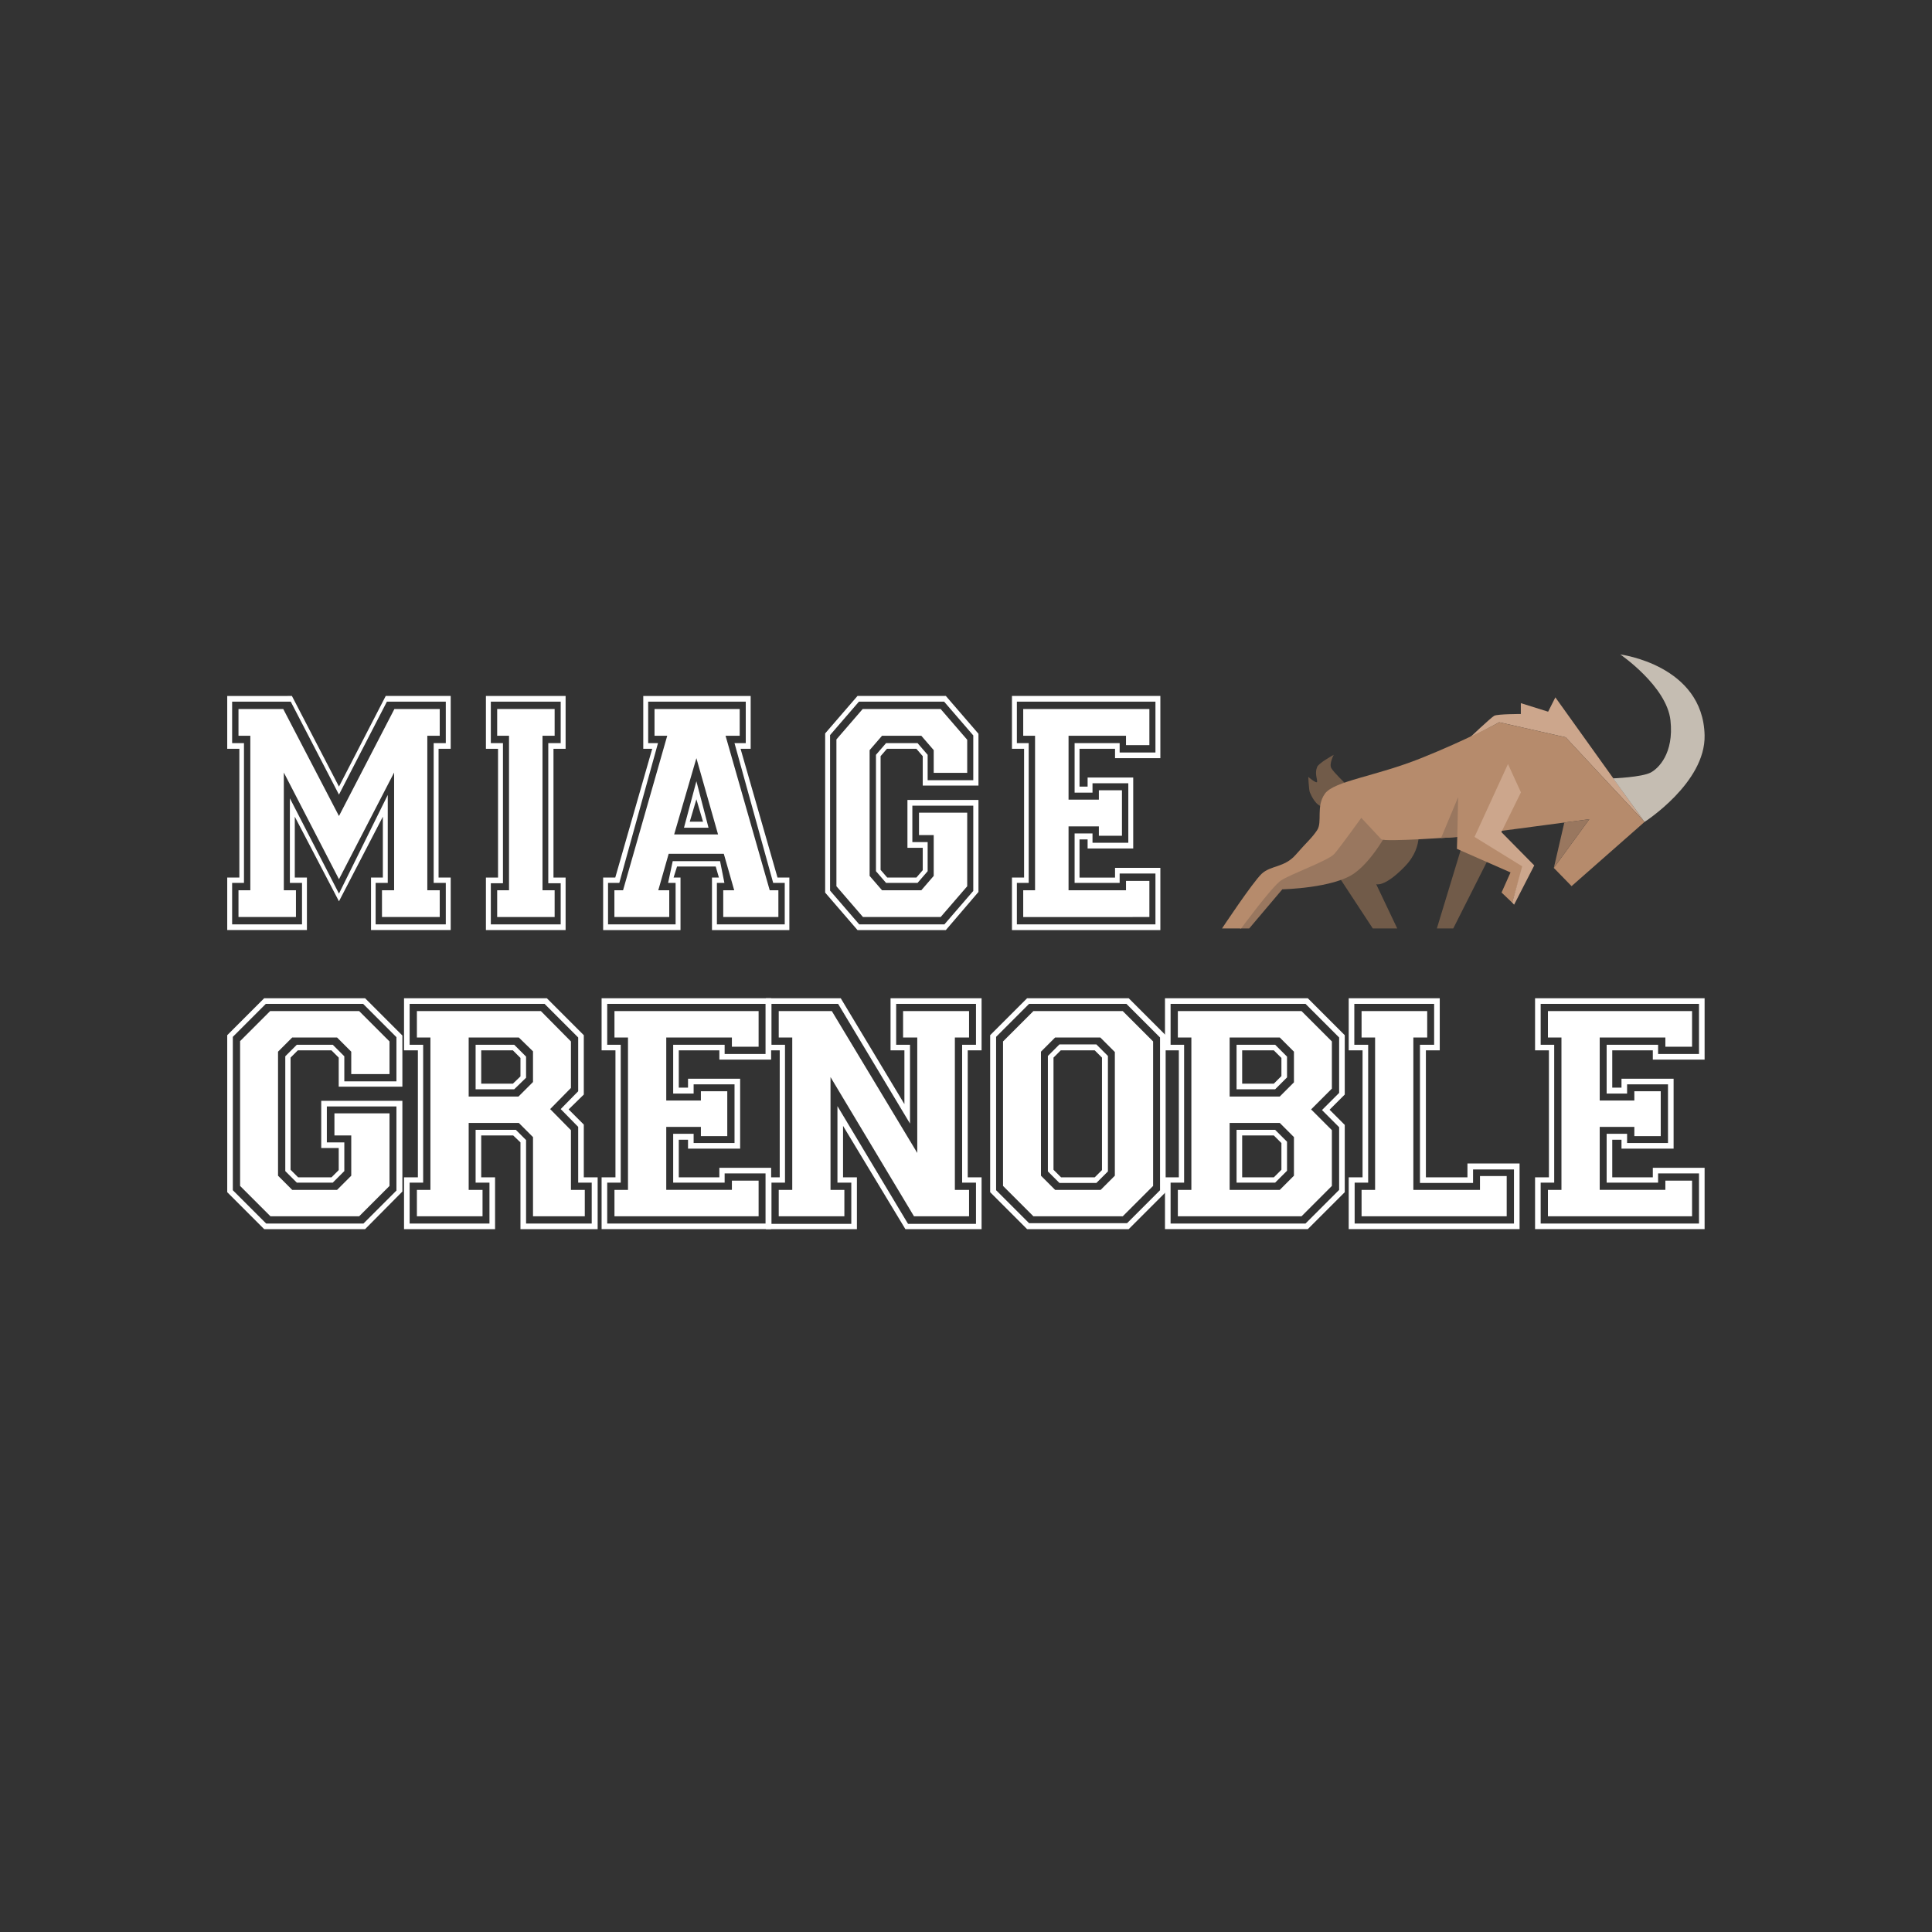 <?xml version="1.0" encoding="utf-8"?>
<!-- Generator: Adobe Illustrator 16.0.0, SVG Export Plug-In . SVG Version: 6.00 Build 0)  -->
<!DOCTYPE svg PUBLIC "-//W3C//DTD SVG 1.1//EN" "http://www.w3.org/Graphics/SVG/1.1/DTD/svg11.dtd">
<svg version="1.1" id="Logo" xmlns="http://www.w3.org/2000/svg" xmlns:xlink="http://www.w3.org/1999/xlink" x="0px" y="0px"
	 width="595.28px" height="595.28px" viewBox="0 0 595.28 595.28" enable-background="new 0 0 595.28 595.28" xml:space="preserve">
<rect x="0" y="0" width="595.28" height="595.28" fill="#333333" stroke="none"/>
<rect x="-35" y="-26" display="none" fill="#61172E" width="680" height="644"/>
<g id="Logo_1_">
	<g id="Bouquetin">
		<path id="Dos" fill="#CCA68C" d="M452.533,227.573c0,0,6.837-6.468,7.854-7.03c1.018-0.561,8.205-0.544,8.205-0.544v-3.347
			l8.414,2.629l2.226-4.417l27.47,38.391l-24.297-26.084l-20.476-4.627L452.533,227.573z"/>
		<path id="Queue" fill="#715B49" d="M415.018,241.896c0,0-4.139-3.927-4.84-5.259c-0.699-1.333,0.772-4.068,0.772-4.068
			s-5.188,2.805-5.188,3.999c-0.771,1.822,0.35,4.067,0,4.416c-0.351,0.351-2.665-1.612-2.665-1.612s0.188,4.112,0.491,4.767
			c0.302,0.657,1.823,4.488,4.347,4.418C410.459,248.488,415.018,241.896,415.018,241.896z"/>
		<path id="Patte2" fill="#715B49" d="M436.649,253.711c0,0,2.524,6.731-3.786,13.252c-6.312,6.521-8.836,5.47-8.836,5.47
			l6.482,13.639h-7.528l-10.085-15.37l13.27-12.329L436.649,253.711z"/>
		<path id="Patte21" fill="#99775F" d="M428.971,253.606c0,0-5.153,10.834-11.674,15.462c-6.521,4.627-22.195,4.943-22.195,4.943
			L384.9,286.073h-2.84l10.938-14.025l26.156-20.615L428.971,253.606z"/>
		<polygon id="Patte12" fill="#715B49" points="442.721,286.073 447.769,286.073 459.054,263.704 450.735,259.707 		"/>
		<path id="Corps" fill="#B68B6C" d="M376.521,286.073c0,0,9.396-14.165,12.201-16.829c2.806-2.664,7.011-1.861,10.52-5.89
			c3.507-4.029,4.907-5.05,6.59-7.574c1.684-2.525-0.42-7.292,2.385-11.219c2.804-3.926,15.566-5.33,29.591-10.939
			c14.024-5.61,24.122-11.079,24.122-11.079l20.476,4.627l24.297,26.084l-22.474,19.776l-5.469-5.611l10.939-15.005l-7.703,1.021
			l-27.218,3.606l14.479,9.853l-3.331,11.22l-3.27-3.116l2.762-6.193l-16.514-7.258l0.104-3.675c0,0-22.538,1.636-23.403,0.713
			c-0.865-0.924-6.17-6.592-6.17-6.592s-6.452,8.976-8.275,11.079c-1.822,2.104-13.742,6.312-16.548,8.275
			c-2.806,1.963-12.201,14.726-12.201,14.726H376.521z"/>
		<polygon id="Patte1" fill="#CCA68C" points="464.629,235.41 468.625,244.139 462.595,256.376 472.728,266.649 466.522,278.744 
			465.926,278.114 469.012,266.93 454.321,257.872 		"/>
		<polygon id="Ventre" fill="#99775F" points="444.014,258.208 449.009,257.872 449.272,245.613 		"/>
		<polygon id="Cou" fill="#99775F" points="489.698,252.414 478.759,267.419 481.995,253.436 		"/>
		<path fill="#C5BDB2" d="M506.701,253.255c0,0,18.831-12.061,18.513-26.681c-0.474-21.682-25.98-24.928-25.98-24.928
			s14.305,9.783,15.462,20.301c1.133,10.297-3.841,14.919-6.104,16.09c-2.81,1.454-11.566,1.79-11.566,1.79L506.701,253.255z"/>
	</g>
</g>
<g>
	<path fill="#FFFFFF" d="M70.013,367.334v-48.377l11.383-11.383h31.099l11.484,11.484v15.752h-19.615v-8.943l-2.236-2.236H91.762
		l-2.236,2.236v34.555l2.338,2.338h10.265l2.236-2.236v-6.809h-5.387v-14.533h25.001v27.949l-11.484,11.586H81.396L70.013,367.334z
		 M82.006,376.988h29.981l10.163-10.162V340.91h-21.444v11.076h5.386v8.844l-3.557,3.557H91.458L87.9,360.83v-35.369l3.557-3.557
		h11.078l3.557,3.557v7.725h16.058v-13.619l-10.265-10.266H81.904l-10.164,10.164v47.26L82.006,376.988z M73.977,365.402v-44.617
		l9.248-9.248h27.441l9.35,9.35v10.063h-11.79v-6.91l-4.37-4.371H90.035l-4.37,4.371v38.213l4.37,4.371h13.822l4.37-4.371v-12.398
		h-5.183v-6.811h16.973v22.359l-9.35,9.35H83.327L73.977,365.402z"/>
	<path fill="#FFFFFF" d="M124.488,378.717V362.76h4.269v-39.129h-4.269v-16.057h44.006l11.383,11.383v18.293l-4.675,4.574
		l4.675,4.674v16.262h4.269v15.957h-23.782v-26.73l-2.236-2.133h-9.858v12.906h4.269v15.957H124.488z M150.811,376.988v-12.602
		h-4.269v-16.262h12.399l3.151,3.15v25.713h20.225v-12.602h-4.167v-17.176l-5.387-5.488l5.387-5.488v-16.566l-10.367-10.367h-41.567
		v12.604h4.167v42.482h-4.167v12.602H150.811z M128.452,374.752v-8.129h4.167v-46.955h-4.167v-8.131h38.213l9.249,9.35v14.33
		l-6.403,6.506l6.403,6.504v18.396h4.269v8.129h-15.956v-24.391l-4.371-4.371h-15.448v20.633h4.269v8.129H128.452z M159.754,337.859
		l4.472-4.471v-9.453l-4.371-4.268h-15.448v18.191H159.754z M146.542,335.625v-13.721h11.891l3.659,3.658v6.504l-3.659,3.559
		H146.542z M158.026,333.896l2.337-2.236v-5.691l-2.337-2.338h-9.757v10.266H158.026z"/>
	<path fill="#FFFFFF" d="M185.363,378.717V362.76h4.269v-39.129h-4.269v-16.057h52.239v18.902h-15.956v-2.846h-12.501v11.484h2.846
		v-2.744h16.058v21.547h-16.058v-2.744h-2.846v11.586h12.501v-2.947h15.956v18.904H185.363z M235.875,376.988v-15.447h-12.603v2.846
		h-15.854v-15.043h6.301v2.846h12.602V334.1h-12.602v2.846h-6.301v-15.041h15.854v2.846h12.603v-15.449h-48.784v12.604h4.167v42.482
		h-4.167v12.602H235.875z M189.327,374.752v-8.129h4.167v-46.955h-4.167v-8.131h44.413v10.977h-8.232v-2.846h-20.225v19.412h10.671
		v-2.846h8.13v13.822h-8.13v-2.846h-10.671v19.412h20.225v-2.846h8.232v10.975H189.327z"/>
	<path fill="#FFFFFF" d="M235.976,378.717V362.76h4.269v-39.129h-4.269v-16.057h23.07l19.615,32.623v-16.566h-4.269v-16.057h28.05
		v16.057h-4.269v39.129h4.269v15.957h-23.477l-19.208-31.811v15.854h4.269v15.957H235.976z M262.299,377.09v-12.703h-4.269v-23.578
		l21.749,36.281h20.937v-12.703h-4.269v-42.482h4.269v-12.604h-24.595v12.604h4.269v24.289l-22.156-36.893h-20.53v12.604h4.167
		v42.482h-4.167v12.703H262.299z M239.94,374.752v-8.129h4.167v-46.955h-4.167v-8.131h16.362l26.323,43.703v-35.572h-4.37v-8.131
		h20.326v8.131h-4.37v46.955h4.37v8.129h-16.972l-25.713-42.889v34.76h4.269v8.129H239.94z"/>
	<path fill="#FFFFFF" d="M305.085,367.334v-48.377l11.383-11.383h31.303l11.383,11.383v48.377l-11.383,11.383h-31.303
		L305.085,367.334z M317.078,376.887h30.185l10.163-10.162v-47.057l-10.366-10.367h-29.981l-10.163,10.164v47.26L317.078,376.887z
		 M309.05,365.402v-44.516l9.35-9.35h27.542l9.351,9.35v44.516l-9.351,9.35h-27.542L309.05,365.402z M325.106,366.623h14.025
		l4.371-4.371v-38.111l-4.473-4.473h-13.924l-4.369,4.371v38.213L325.106,366.623z M322.871,360.932v-35.572l3.558-3.557h11.383
		l3.557,3.557v35.572l-3.557,3.557h-11.383L322.871,360.932z M326.937,362.76h10.366l2.235-2.236v-34.656l-2.235-2.236h-10.468
		l-2.236,2.236v34.555L326.937,362.76z"/>
	<path fill="#FFFFFF" d="M358.95,378.717V362.76h4.268v-39.129h-4.268v-16.057h44.006l11.383,11.383v18.293l-4.676,4.676
		l4.676,4.676v20.732l-11.383,11.383H358.95z M402.245,376.988l10.365-10.365v-19.311l-5.285-5.285l5.285-5.285v-17.074
		l-10.365-10.367h-41.568v12.604h4.168v42.482h-4.168v12.602H402.245z M362.913,374.752v-8.129h4.167v-46.955h-4.167v-8.131h38.111
		l9.35,9.35v14.533l-6.402,6.404l6.402,6.402v17.176l-9.35,9.35H362.913z M394.317,337.859l4.369-4.369v-9.451l-4.369-4.371H378.87
		v18.191H394.317z M394.317,366.623l4.369-4.371v-11.891l-4.369-4.371H378.87v20.633H394.317z M381.004,335.625v-13.721h11.89
		l3.66,3.658v6.402l-3.66,3.66H381.004z M381.004,364.387v-16.262h11.89l3.66,3.658v8.943l-3.66,3.66H381.004z M392.487,333.896
		l2.338-2.338v-5.59l-2.338-2.338h-9.756v10.266H392.487z M392.487,362.76l2.338-2.338v-8.232l-2.338-2.336h-9.756v12.906H392.487z"
		/>
	<path fill="#FFFFFF" d="M415.558,378.717V362.76h4.268v-39.129h-4.268v-16.057h28.051v16.057h-4.27v39.129h12.807v-4.268h16.057
		v20.225H415.558z M466.476,376.988V360.32h-12.604v4.168h-16.361v-42.584h4.369v-12.604h-24.594v12.604h4.268v42.482h-4.166v12.602
		H466.476z M419.521,374.752v-8.129h4.168v-46.955h-4.168v-8.131h20.225v8.131h-4.268v46.955h20.529v-4.27h8.232v12.398H419.521z"/>
	<path fill="#FFFFFF" d="M472.978,378.717V362.76h4.27v-39.129h-4.27v-16.057h52.24v18.902h-15.957v-2.846h-12.5v11.484h2.846
		v-2.744h16.057v21.547h-16.057v-2.744h-2.846v11.586h12.5v-2.947h15.957v18.904H472.978z M523.489,376.988v-15.447h-12.602v2.846
		h-15.855v-15.043h6.301v2.846h12.604V334.1h-12.604v2.846h-6.301v-15.041h15.855v2.846h12.602v-15.449h-48.783v12.604h4.168v42.482
		h-4.168v12.602H523.489z M476.942,374.752v-8.129h4.166v-46.955h-4.166v-8.131h44.412v10.977h-8.23v-2.846h-20.227v19.412h10.672
		v-2.846h8.131v13.822h-8.131v-2.846h-10.672v19.412h20.227v-2.846h8.23v10.975H476.942z"/>
</g>
<g>
	<path fill="#FFFFFF" d="M70.013,286.568v-16.177h3.736v-39.674h-3.736v-16.281H89.94l14.5,27.926l14.411-27.926h20.016v16.281
		h-3.736v39.674h3.736v16.177h-24.552v-16.177h3.647v-18.756l-13.521,26.071l-13.611-26.071v18.756h3.736v16.177H70.013z
		 M93.054,284.818v-12.779h-3.736v-26.071l15.123,29.369l15.034-30.398v27.101h-3.736v12.779h21.617v-12.779h-3.736v-43.073h3.736
		v-12.778h-18.148l-14.767,28.648l-14.856-28.648H71.525v12.778h3.647v43.073h-3.647v12.779H93.054z M73.483,282.55v-8.244h3.647
		v-47.608h-3.647v-8.243h13.789l17.169,32.975l17.08-32.975h13.967v8.243h-3.825v47.608h3.825v8.244h-17.792v-8.244h3.736v-36.273
		l-16.991,32.873L87.45,238.033v36.273h3.736v8.244H73.483z"/>
	<path fill="#FFFFFF" d="M149.719,286.568v-16.177h3.736v-39.674h-3.736v-16.281h24.553v16.281h-3.736v39.674h3.736v16.177H149.719z
		 M172.76,284.818v-12.676h-3.825v-43.176h3.825v-12.778h-21.528v12.778h3.736v43.176h-3.736v12.676H172.76z M153.189,282.55v-8.244
		h3.647v-47.608h-3.647v-8.243h17.703v8.243h-3.736v47.608h3.736v8.244H153.189z"/>
	<path fill="#FFFFFF" d="M185.836,286.568v-16.177h3.736l11.387-39.674h-2.758v-16.281h33.092v16.281h-3.113l11.386,39.674h3.648
		v16.177h-23.842v-16.177h2.135l-0.979-3.4h-11.92l-1.067,3.4h2.135v16.177H185.836z M208.165,284.818v-12.779h-2.313l1.423-6.697
		h14.59l1.335,6.697h-2.313v12.779h20.905v-12.779h-3.558l-11.921-43.073h3.469v-12.778h-30.068v12.778h3.025l-11.921,43.073h-3.469
		v12.779H208.165z M189.306,282.55v-8.244h2.668l13.611-47.608h-3.915v-8.243h26.243v8.243h-4.359l13.61,47.608h2.668v8.244h-16.99
		v-8.244h3.38l-3.203-11.232h-16.991l-3.202,11.232h3.38v8.244H189.306z M221.242,257.097l-6.672-23.495l-6.85,23.495H221.242z
		 M210.745,255.036l3.825-14.323l3.737,14.323H210.745z M216.615,253.182l-2.046-6.905l-2.045,6.905H216.615z"/>
	<path fill="#FFFFFF" d="M254.245,275.027v-49.051l9.963-11.541h27.22l10.052,11.645v15.972h-17.167v-9.068l-1.958-2.268h-9.074
		l-1.957,2.268v35.036l2.046,2.371h8.985l1.958-2.268v-6.903h-4.715v-14.737h21.883v28.337l-10.052,11.748h-27.22L254.245,275.027z
		 M264.742,284.818h26.242l8.897-10.306v-26.277H281.11v11.232h4.714v8.965l-3.113,3.606h-9.697l-3.113-3.606v-35.86l3.113-3.607
		h9.697l3.113,3.607v7.83h14.057v-13.808l-8.986-10.408h-26.242l-8.897,10.305v47.917L264.742,284.818z M257.714,273.07v-45.239
		l8.095-9.377h24.019l8.184,9.48v10.202h-10.318v-7.007l-3.826-4.431H271.77l-3.827,4.431v38.745l3.827,4.432h12.097l3.826-4.432
		v-12.571h-4.537v-6.903h14.855v22.671l-8.184,9.48h-23.93L257.714,273.07z"/>
	<path fill="#FFFFFF" d="M311.8,286.568v-16.177h3.736v-39.674H311.8v-16.281h45.726v19.167h-13.967v-2.886h-10.941v11.645h2.491
		v-2.782h14.054v21.847h-14.054v-2.782h-2.491v11.748h10.941v-2.988h13.967v19.166H311.8z M356.013,284.818v-15.665h-11.03v2.885
		h-13.879v-15.25h5.516v2.885h11.031v-18.342h-11.031v2.885h-5.516v-15.251h13.879v2.885h11.03v-15.664h-42.7v12.778h3.647v43.073
		h-3.647v12.779H356.013z M315.27,282.55v-8.244h3.647v-47.608h-3.647v-8.243h38.874v11.128h-7.204v-2.885h-17.703v19.683h9.34
		v-2.885h7.117v14.014h-7.117v-2.885h-9.34v19.683h17.703v-2.885h7.204v11.129H315.27z"/>
</g>
</svg>
